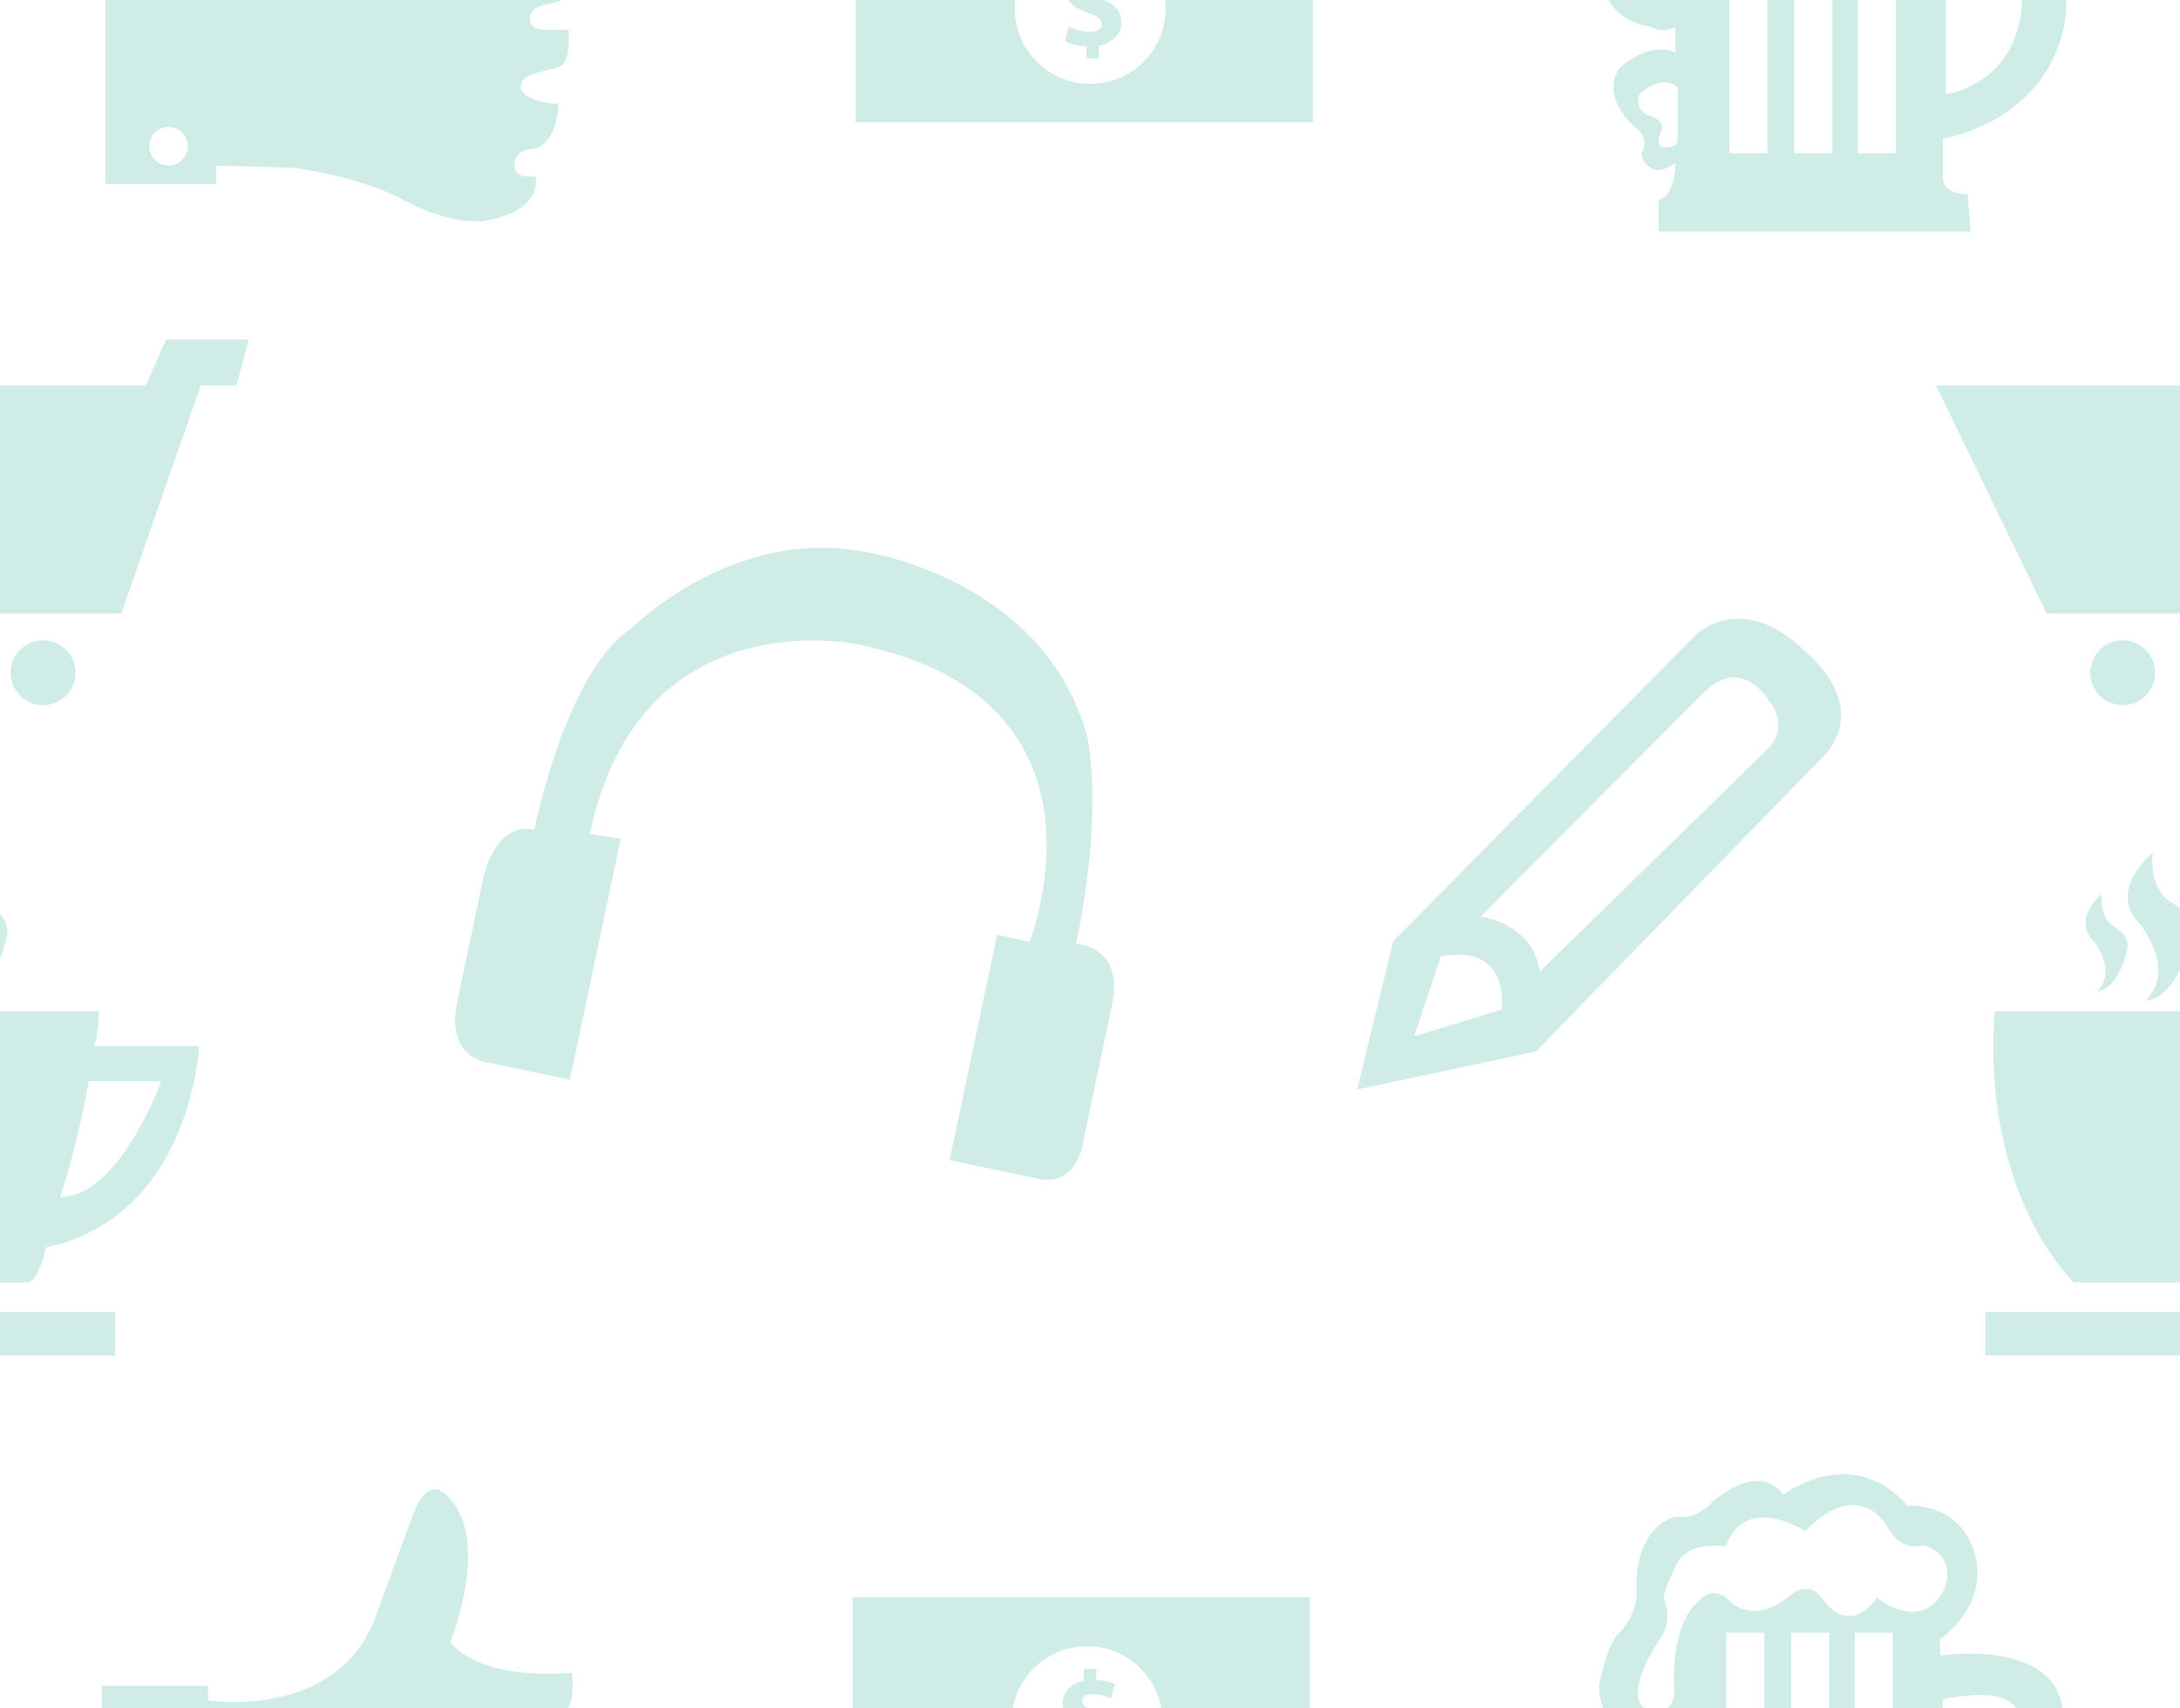 <?xml version="1.0" encoding="utf-8"?>
<!-- Generator: Adobe Illustrator 16.0.0, SVG Export Plug-In . SVG Version: 6.00 Build 0)  -->
<!DOCTYPE svg PUBLIC "-//W3C//DTD SVG 1.1//EN" "http://www.w3.org/Graphics/SVG/1.1/DTD/svg11.dtd">
<svg version="1.1" id="Ebene_1" xmlns="http://www.w3.org/2000/svg" xmlns:xlink="http://www.w3.org/1999/xlink" x="0px" y="0px"
	 width="215px" height="168.5px" viewBox="0 0 215 168.5" enable-background="new 0 0 215 168.5" xml:space="preserve">
<path opacity="0.2" fill="#16A085" enable-background="new    " d="M10.375,18.138V-2.724h10.454v1.448
	c0,0,12.535,1.991,16.427-8.01l3.756-10.228c0,0,1.629-5.34,4.389-0.633c2.761,4.707-0.679,13.124-0.679,13.124
	s2.399,3.756,11.992,3.032c0,0,0.363,3.077-0.634,3.666c-0.995,0.588-2.443,0.814-2.443,0.814S52.189,0.76,52.28,1.892
	c0.091,1.131,1.402,1.041,1.402,1.041h2.398c0,0,0.182,2.896-0.634,3.484c-0.814,0.588-3.71,0.633-4.072,1.855
	s1.991,1.765,1.991,1.765s1.041,0.227,1.72,0.181c0,0,0,3.801-2.443,4.48c0,0-1.675-0.09-1.901,1.358
	c-0.226,1.448,1.358,1.357,1.358,1.357h0.724c0,0,0.859,3.53-5.25,4.39c0,0-3.077,0.453-7.693-2.036
	c-4.616-2.489-11.042-3.213-11.042-3.213l-7.512-0.226v1.81H10.375z M16.619,12.527c-1.05,0-1.9,0.851-1.9,1.901
	c0,1.049,0.851,1.9,1.9,1.9c1.049,0,1.901-0.852,1.901-1.9C18.52,13.378,17.669,12.527,16.619,12.527z"/>
<path opacity="0.2" fill="#16A085" enable-background="new    " d="M129.5,12.075H84.383v-23.539H129.5V12.075z M107.519-6.617
	c-4.111,0-7.443,3.332-7.443,7.442c0,4.11,3.332,7.442,7.443,7.442c4.11,0,7.442-3.332,7.442-7.442
	C114.961-3.286,111.629-6.617,107.519-6.617z"/>
<g opacity="0.2">
	<path fill="#16A085" d="M107.149,5.775V4.591c-0.835-0.038-1.645-0.262-2.119-0.536l0.374-1.458
		c0.524,0.287,1.259,0.548,2.069,0.548c0.71,0,1.196-0.274,1.196-0.773c0-0.473-0.399-0.772-1.321-1.083
		c-1.334-0.449-2.243-1.072-2.243-2.28c0-1.097,0.772-1.957,2.106-2.218v-1.184h1.221v1.096c0.834,0.038,1.396,0.212,1.807,0.412
		l-0.358,1.408c-0.321-0.138-0.896-0.424-1.794-0.424c-0.81,0-1.072,0.349-1.072,0.698c0,0.411,0.436,0.673,1.495,1.072
		c1.479,0.523,2.082,1.208,2.082,2.33c0,1.109-0.782,2.056-2.218,2.305v1.271H107.149z"/>
</g>
<path opacity="0.2" fill="#16A085" enable-background="new    " d="M194.348,22.83h-30.771v-3.099c0,0,1.654-0.288,1.654-3.676
	c0,0-1.226,1.009-2.09,0.649c0,0-1.371-0.505-1.227-1.658c0,0,0.793-1.37-0.432-2.307c0,0-3.748-2.883-1.803-5.982
	c0,0,2.735-2.739,5.549-1.586V2.649c0,0-1.008,0.721-2.377,0c0,0-4.83-0.36-4.83-5.406c0,0,0.723-4.121,2.019-5.196
	c0,0,1.874-1.867,1.657-4.39c0,0-0.358-5.838,3.894-7.063c0,0,1.874,0.433,3.531-1.369c0,0,4.469-4.253,7.063-0.793
	c0,0,6.701-5.189,12.252,1.082c0,0,5.188-0.433,6.631,4.757c1.438,5.189-3.459,8.433-3.459,8.433l0.072,1.586
	c0,0,13.689-2.09,11.963,7.856c-1.729,9.946-12.035,11.532-12.035,11.532v3.82c0,0-0.146,1.658,2.449,1.658L194.348,22.83z
	 M191.896-1.387V9.28c0,0,6.772-0.792,7.496-8.577C199.393,0.703,200.186-3.045,191.896-1.387z M165.445,13.821V8.632
	c0,0-1.297-1.514-3.748,0.648c0,0-0.575,1.37,0.722,2.018c0,0,1.802,0.433,1.44,1.586c0,0-0.791,1.585,0.289,1.657
	C164.148,14.542,165.445,14.614,165.445,13.821z M164.438-11.188c0,0,1.011,2.09-0.576,4.108c0,0-3.528,5.19-1.227,6.704
	c0,0,2.596,1.008,2.813-1.73c0,0-0.648-6.559,2.521-9.081c0,0,1.153-1.514,2.812,0c0,0,2.234,2.667,5.982-0.36
	c0,0,1.803-1.802,3.242,0.216c0,0,2.451,3.964,5.405-0.072c0,0,4.18,3.459,6.485-0.505c0,0,1.875-3.387-1.873-4.685
	c0,0-2.233,0.865-3.604-1.874c0,0-2.737-4.973-8.071,0.504c0,0-5.839-3.892-7.854,1.514c0,0-4.035-0.792-5.046,2.234
	C165.445-14.216,164.218-11.878,164.438-11.188z M174.313-7.952h-3.748v23.07h3.748V-7.952z M180.714-7.952h-3.748v23.07h3.748
	V-7.952z M186.964-7.952h-3.748v23.07h3.748V-7.952z"/>
<path opacity="0.2" fill="#16A085" enable-background="new    " d="M10.068,187.139v-20.861h10.454v1.447
	c0,0,12.535,1.991,16.427-8.01l3.756-10.229c0,0,1.629-5.34,4.389-0.633c2.761,4.707-0.679,13.123-0.679,13.123
	s2.399,3.756,11.992,3.029c0,0,0.363,3.076-0.634,3.665c-0.995,0.593-2.443,0.812-2.443,0.812s-1.448,0.271-1.357,1.402
	c0.091,1.131,1.402,1.041,1.402,1.041h2.398c0,0,0.182,2.896-0.634,3.484c-0.814,0.588-3.71,0.633-4.072,1.854
	c-0.362,1.226,1.991,1.769,1.991,1.769s1.041,0.227,1.72,0.182c0,0,0,3.804-2.443,4.479c0,0-1.675-0.094-1.901,1.354
	c-0.226,1.447,1.358,1.357,1.358,1.357h0.724c0,0,0.859,3.528-5.25,4.39c0,0-3.077,0.452-7.693-2.035
	c-4.616-2.49-11.042-3.214-11.042-3.214l-7.512-0.228v1.811H10.068V187.139z M16.312,181.527c-1.05,0-1.9,0.851-1.9,1.896
	c0,1.053,0.851,1.9,1.9,1.9s1.901-0.854,1.901-1.9S17.362,181.527,16.312,181.527z"/>
<path opacity="0.2" fill="#16A085" enable-background="new    " d="M129.193,181.075H84.076v-23.539h45.117V181.075z
	 M107.212,162.383c-4.111,0-7.443,3.332-7.443,7.442s3.332,7.442,7.443,7.442c4.108,0,7.44-3.332,7.44-7.442
	S111.322,162.383,107.212,162.383z"/>
<g opacity="0.2">
	<path fill="#16A085" d="M106.842,174.775v-1.188c-0.835-0.038-1.646-0.262-2.118-0.535l0.373-1.454
		c0.523,0.282,1.26,0.547,2.068,0.547c0.711,0,1.196-0.273,1.196-0.771c0-0.475-0.398-0.771-1.32-1.084
		c-1.334-0.449-2.243-1.072-2.243-2.28c0-1.097,0.772-1.956,2.106-2.218v-1.184h1.222v1.096c0.834,0.038,1.396,0.213,1.806,0.412
		l-0.361,1.408c-0.32-0.143-0.896-0.424-1.792-0.424c-0.811,0-1.072,0.348-1.072,0.693c0,0.411,0.437,0.673,1.495,1.072
		c1.481,0.521,2.081,1.208,2.081,2.326c0,1.109-0.785,2.059-2.221,2.309v1.271h-1.222L106.842,174.775L106.842,174.775z"/>
</g>
<path opacity="0.2" fill="#16A085" enable-background="new    " d="M194.041,191.83h-30.775v-3.1c0,0,1.656-0.287,1.656-3.676
	c0,0-1.225,1.01-2.088,0.646c0,0-1.371-0.507-1.227-1.657c0,0,0.793-1.37-0.436-2.309c0,0-3.744-2.885-1.803-5.98
	c0,0,2.734-2.736,5.549-1.586v-2.521c0,0-1.008,0.723-2.377,0c0,0-4.83-0.358-4.83-5.403c0,0,0.727-4.121,2.021-5.196
	c0,0,1.875-1.865,1.658-4.39c0,0-0.359-5.839,3.893-7.063c0,0,1.875,0.434,3.531-1.367c0,0,4.469-4.254,7.062-0.795
	c0,0,6.701-5.188,12.252,1.082c0,0,5.188-0.434,6.634,4.758c1.439,5.188-3.459,8.435-3.459,8.435l0.069,1.586
	c0,0,13.69-2.09,11.963,7.854c-1.729,9.944-12.032,11.53-12.032,11.53v3.819c0,0-0.146,1.658,2.446,1.658L194.041,191.83z
	 M191.59,167.613v10.667c0,0,6.775-0.792,7.496-8.577C199.086,169.703,199.879,165.955,191.59,167.613z M165.139,182.82v-5.188
	c0,0-1.297-1.514-3.748,0.648c0,0-0.576,1.37,0.721,2.019c0,0,1.807,0.432,1.441,1.586c0,0-0.791,1.585,0.289,1.656
	C163.842,183.541,165.139,183.613,165.139,182.82z M164.129,157.813c0,0,1.01,2.09-0.576,4.104c0,0-3.531,5.188-1.225,6.703
	c0,0,2.594,1.008,2.811-1.729c0,0-0.646-6.561,2.523-9.08c0,0,1.152-1.517,2.811,0c0,0,2.234,2.666,5.982-0.359
	c0,0,1.801-1.805,3.242,0.216c0,0,2.451,3.964,5.406-0.069c0,0,4.18,3.459,6.482-0.508c0,0,1.875-3.387-1.873-4.684
	c0,0-2.23,0.863-3.604-1.875c0,0-2.738-4.975-8.072,0.505c0,0-5.836-3.894-7.854,1.514c0,0-4.035-0.792-5.045,2.234
	C165.139,154.784,163.91,157.122,164.129,157.813z M174.004,161.048h-3.748v23.07h3.748V161.048z M180.406,161.048h-3.748v23.07
	h3.748V161.048z M186.656,161.048h-3.748v23.07h3.748V161.048z"/>
<polygon opacity="0.2" fill="#16A085" enable-background="new    " points="-24.535,38.021 14.391,38.021 16.375,33.5 24.535,33.5 
	23.322,38.021 19.794,38.021 11.964,60.517 -13.618,60.517 "/>
<circle opacity="0.2" fill="#16A085" enable-background="new    " cx="4.246" cy="66.36" r="3.198"/>
<circle opacity="0.2" fill="#16A085" enable-background="new    " cx="-6.12" cy="66.36" r="3.198"/>
<rect x="-19.667" y="129.408" opacity="0.2" fill="#16A085" enable-background="new    " width="31.031" height="4.29"/>
<path opacity="0.2" fill="#16A085" enable-background="new    " d="M9.754,99.755c0,0-0.077,2.529-0.46,3.449h10.344
	c0,0-0.766,16.78-15.094,19.844c0,0-0.613,2.988-1.686,3.448h-13.792c0,0-9.118-8.504-7.815-26.741H9.754z M5.924,118.066
	c5.899,0,9.96-11.416,9.96-11.416H8.759C7.49,113.668,5.924,118.066,5.924,118.066z"/>
<path opacity="0.2" fill="#16A085" enable-background="new    " d="M-8.174,88.186c0,0-2.988,2.375-0.843,4.601
	c0,0,2.452,2.985,0.383,4.979c0,0,1.915,0.152,2.988-4.139c0,0,0.306-1.303-1.303-2.222C-6.948,91.404-8.404,90.714-8.174,88.186z"
	/>
<path opacity="0.2" fill="#16A085" enable-background="new    " d="M-3.163,84.125c0,0-4.542,3.609-1.281,6.986
	c0,0,3.727,4.543,0.583,7.57c0,0,2.912,0.23,4.542-6.289c0,0,0.466-1.979-1.98-3.377C-1.3,89.018-3.513,87.969-3.163,84.125z"/>
<polygon opacity="0.2" fill="#16A085" enable-background="new    " points="190.93,38.021 229.855,38.021 231.84,33.5 240,33.5 
	238.787,38.021 235.259,38.021 227.43,60.517 201.848,60.517 "/>
<circle opacity="0.2" fill="#16A085" enable-background="new    " cx="219.71" cy="66.36" r="3.198"/>
<circle opacity="0.2" fill="#16A085" enable-background="new    " cx="209.346" cy="66.36" r="3.198"/>
<rect x="195.798" y="129.408" opacity="0.2" fill="#16A085" enable-background="new    " width="31.031" height="4.29"/>
<path opacity="0.2" fill="#16A085" enable-background="new    " d="M225.219,99.755c0,0-0.076,2.529-0.459,3.449h10.344
	c0,0-0.766,16.78-15.094,19.844c0,0-0.613,2.988-1.686,3.448h-13.793c0,0-9.117-8.504-7.814-26.741H225.219z M221.389,118.066
	c5.899,0,9.961-11.416,9.961-11.416h-7.125C222.955,113.668,221.389,118.066,221.389,118.066z"/>
<path opacity="0.2" fill="#16A085" enable-background="new    " d="M207.291,88.186c0,0-2.988,2.375-0.844,4.601
	c0,0,2.451,2.985,0.384,4.979c0,0,1.915,0.152,2.987-4.139c0,0,0.307-1.303-1.303-2.222
	C208.518,91.404,207.061,90.714,207.291,88.186z"/>
<path opacity="0.2" fill="#16A085" enable-background="new    " d="M212.303,84.125c0,0-4.543,3.609-1.281,6.986
	c0,0,3.729,4.543,0.582,7.57c0,0,2.912,0.23,4.541-6.289c0,0,0.467-1.979-1.979-3.377C214.165,89.018,211.952,87.969,212.303,84.125
	z"/>
<path opacity="0.2" fill="#16A085" enable-background="new    " d="M133.844,107.47l3.564-14.635l29.646-30.021
	c0,0,4.596-4.971,11.258,1.69c0,0,6.379,5.252,1.313,10.317l-28.144,28.895L133.844,107.47z M139.473,102.216l8.631-2.627
	c0,0,0.938-6.566-6.004-5.254L139.473,102.216z M146.039,90.396c0,0,5.253,0.75,5.815,5.441l22.211-21.695
	c0,0,2.744-2.134,0.305-5.136c0,0-2.626-4.501-6.473-0.562L146.039,90.396z"/>
<path opacity="0.2" fill="#16A085" enable-background="new    " d="M61.223,82.72l-5.014,23.785l-7.809-1.646
	c0,0-4.534-0.214-3.299-6.072l2.507-11.892c0,0,1.004-5.906,5.086-5.045c0,0,3.115-15.657,9.562-19.86
	c0,0,10.14-10.284,23.452-7.478c0,0,17.404,2.742,21.548,18.261c0,0,1.633,7.204-1.136,20.339c0,0,4.825,0.091,3.53,6.121
	l-2.77,13.136c0,0-0.446,4.752-4.528,3.896l-8.697-1.833l4.683-22.217l3.194,0.676c0,0,9.537-23.759-16.682-29.286
	c0,0-21.707-4.946-26.683,18.662L61.223,82.72z"/>
</svg>
